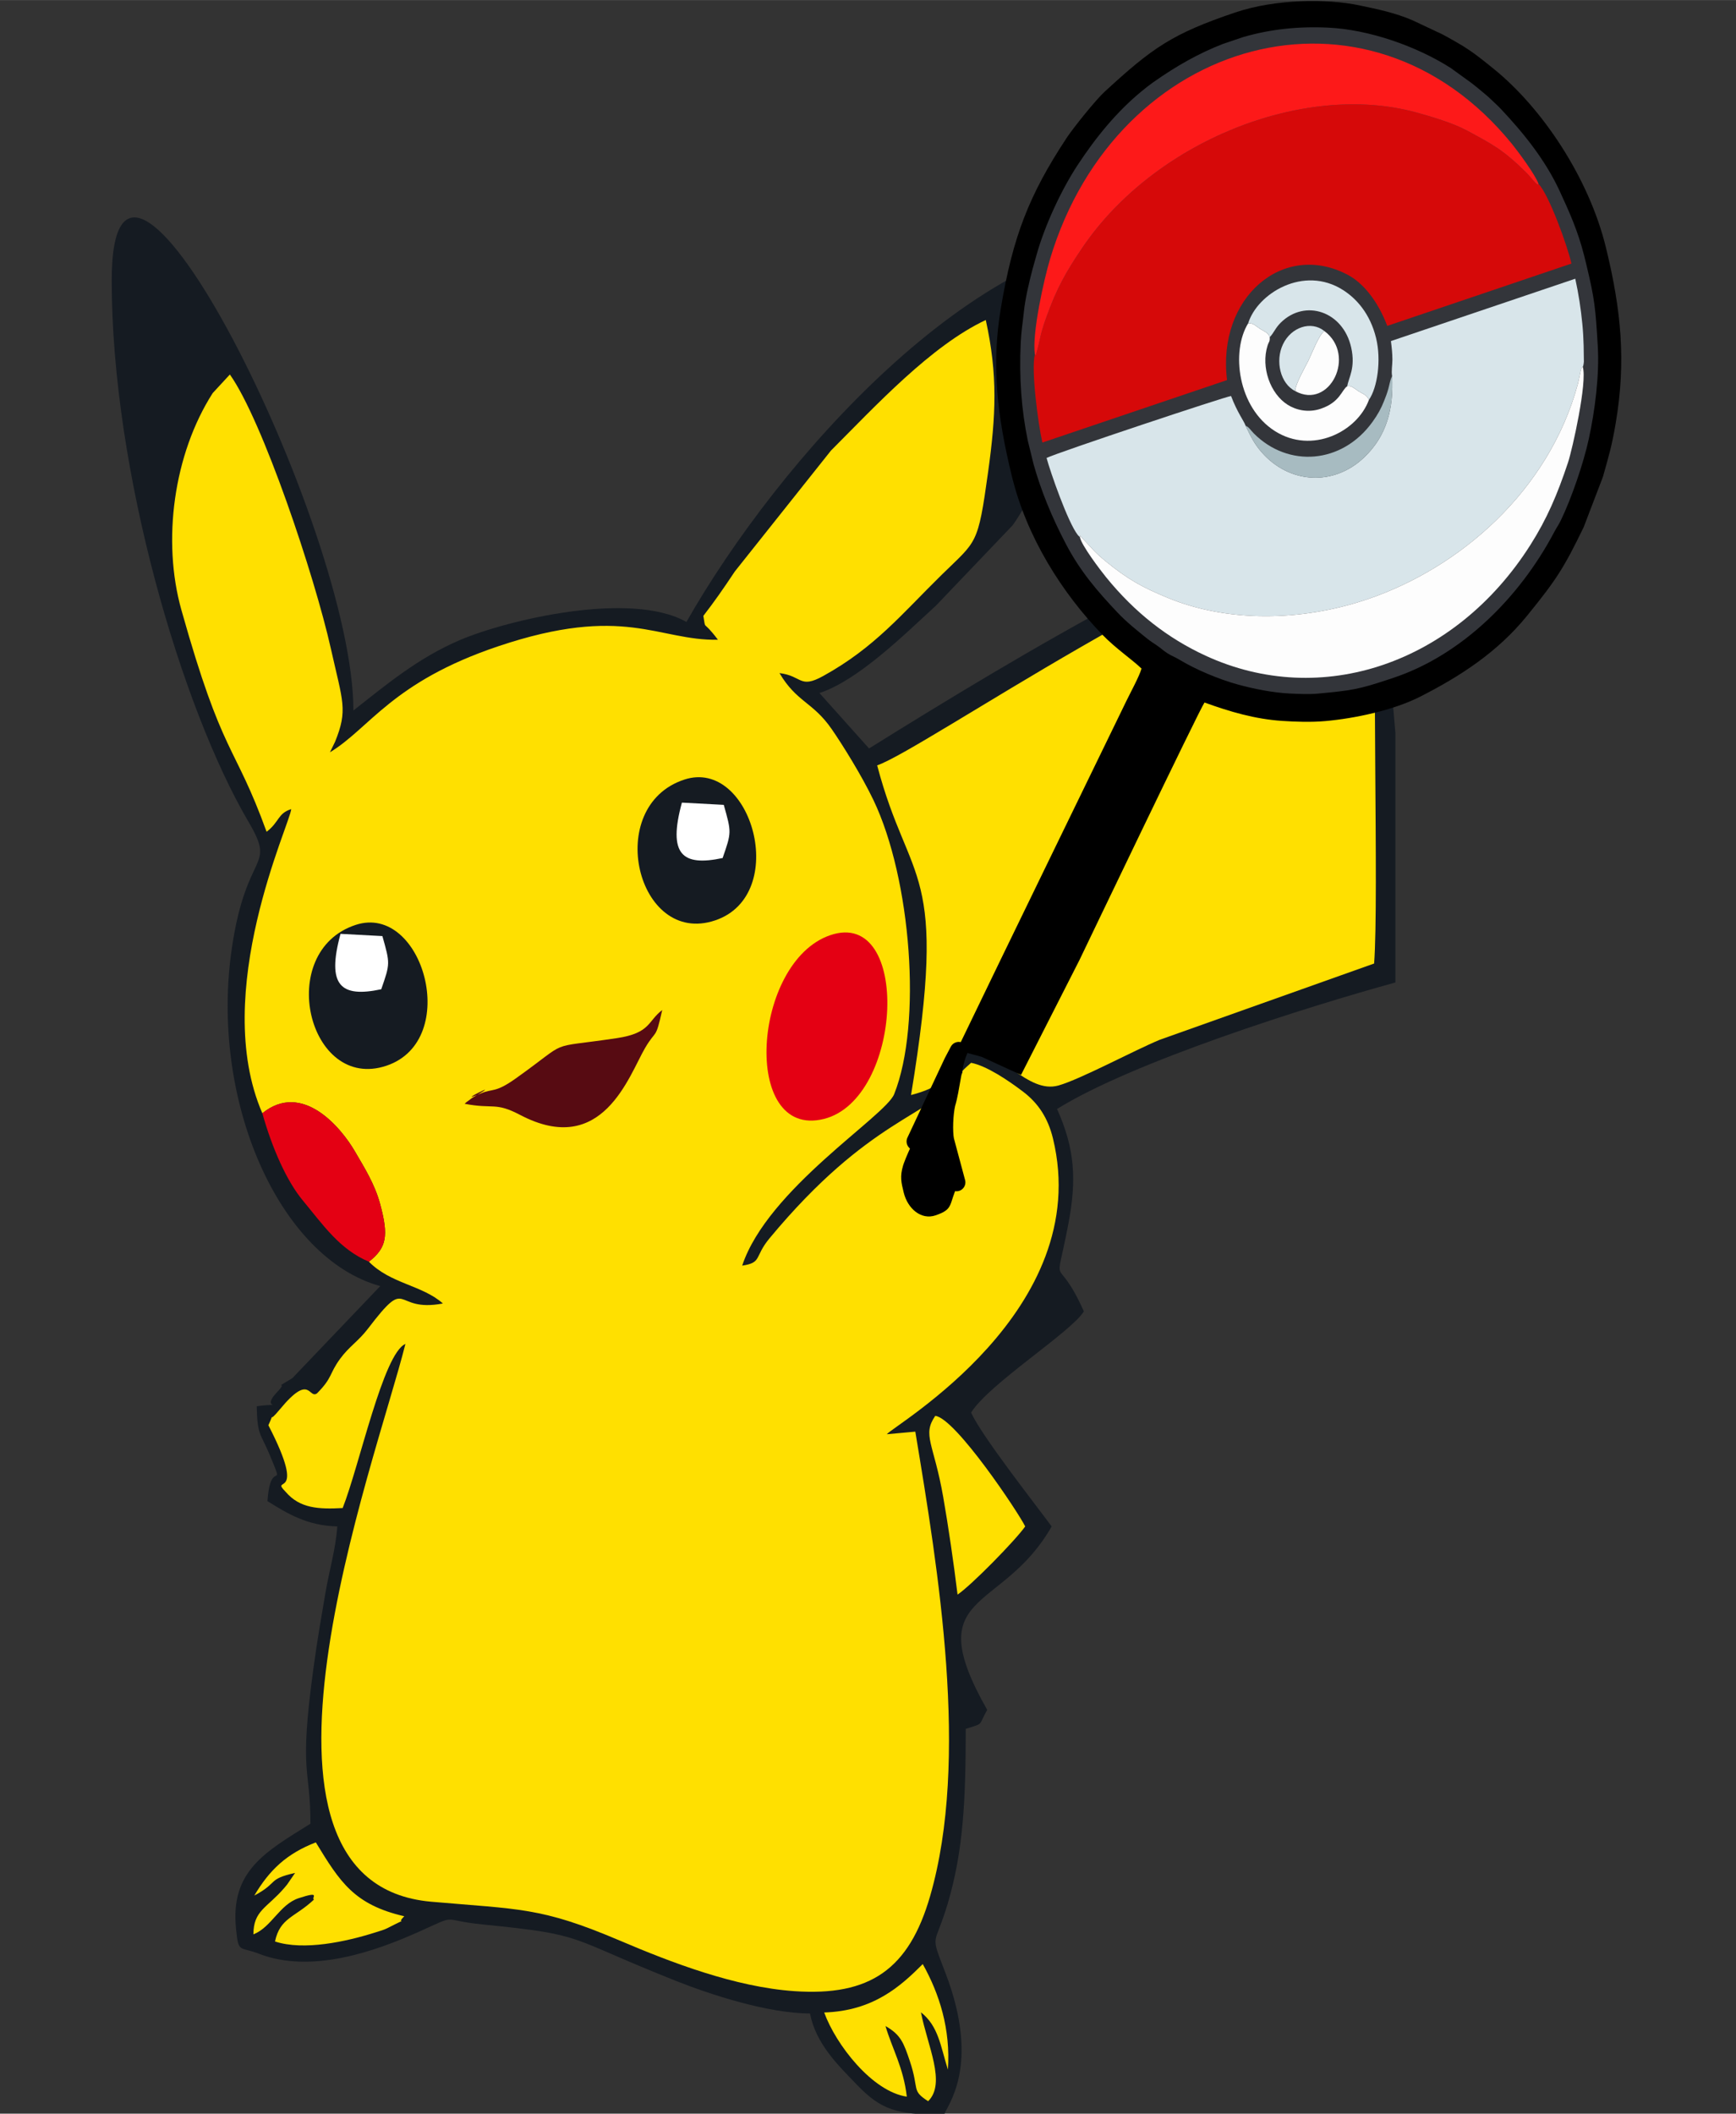 <?xml version="1.0" encoding="UTF-8"?>
<!DOCTYPE svg PUBLIC "-//W3C//DTD SVG 1.0//EN" "http://www.w3.org/TR/2001/REC-SVG-20010904/DTD/svg10.dtd">
<!-- Creator: CorelDRAW 2021 (64-Bit) -->
<svg xmlns="http://www.w3.org/2000/svg" xml:space="preserve" width="19.473mm" height="23.707mm" version="1.0" style="shape-rendering:geometricPrecision; text-rendering:geometricPrecision; image-rendering:optimizeQuality; fill-rule:evenodd; clip-rule:evenodd"
viewBox="0 0 1947.32 2370.66"
 xmlns:xlink="http://www.w3.org/1999/xlink"
 xmlns:xodm="http://www.corel.com/coreldraw/odm/2003">
 <rect x="0" y="0" width="1947.32" height="2370.66" fill="#333333" stroke="none"/>
 <defs>
  <style type="text/css">
   <![CDATA[
    .str0 {stroke:black;stroke-width:20;stroke-linecap:round;stroke-linejoin:round;stroke-miterlimit:22.926}
    .fil5 {fill:black}
    .fil0 {fill:#151B22}
    .fil6 {fill:#33353A}
    .fil3 {fill:#570B12}
    .fil11 {fill:#A7BBC1}
    .fil7 {fill:#D60909}
    .fil8 {fill:#D8E5EA}
    .fil2 {fill:#E40013}
    .fil9 {fill:#FD1919}
    .fil10 {fill:#FDFDFD}
    .fil1 {fill:#FFE000}
    .fil4 {fill:white}
   ]]>
  </style>
 </defs>
 <g id="Layer_x0020_1">
  <g id="_1484116028416">
   <g>
    <path class="fil0" d="M125.3 314.47c0,213.7 78.34,479.38 153.42,607.19 31.65,53.89 -1.93,29.98 -18.47,140.53 -25.76,172.24 53.34,349.26 166.3,380.25l-98.6 103.25c-25.2,15.48 -2.52,0.37 -17.2,15.75 -20.45,21.43 14.24,11.02 -22.77,15.79 0.63,33.38 4.56,30.27 14.63,54.67 17.97,43.55 0.97,1.46 -2.58,51.74 22.56,14.06 44.4,27.49 78.32,28.38 -1.83,25.93 -8.71,47.46 -13.6,76.21 -4.19,24.7 -8.97,51.94 -13.27,83.69 -16.33,120.44 -3.25,108.7 -3.25,173.53 -50.84,31.67 -90.05,53.07 -83.47,117.86 2.84,28.03 3.5,19.35 25.71,27.99 58.89,22.89 130.98,-3.01 178.96,-24.47 46.43,-20.76 22.63,-13.3 71.87,-8.4 118.28,11.76 91.82,13.7 217.37,63.49 37.43,14.85 102.55,36.35 149.88,36.35 6.85,34.6 31.87,58.27 52.62,79.93 27.5,28.71 45.71,33.31 93.31,33.56l4.71 0c2.11,-9.18 41.66,-53.28 1.58,-158.3 -17.98,-47.12 -12.7,-27.96 2.26,-78.25 17.8,-59.82 20.25,-117.84 20.25,-196.18 21.05,-6.62 13.53,-2.69 24.1,-21.28 -77.05,-135.49 16.21,-107.11 72.3,-205.73 -19.86,-26.91 -78.73,-101.78 -90.37,-127.69 20.12,-32.35 111.93,-90.06 126.52,-113.51 -31.86,-70.9 -33.1,-15.8 -17.39,-98.31 9.3,-48.89 7.46,-83.77 -12.73,-128.71 84.77,-52.81 279.5,-114.43 379.55,-141.87l0 -279.77c-0.26,-3.44 -0.55,-6.8 -0.86,-10.06 -9.25,-97.07 0.38,-162.6 0.86,-262.85l0 -7.76c-184.73,50.68 -419.65,191.54 -590.43,297.95l-55.65 -62.17c43.56,-14.27 95.43,-65.75 130.58,-97.9l86.09 -90.18c11.06,-15.41 11.04,-19.43 24.13,-35.44l74.03 -97.27c17.65,-27.24 126.51,-191.67 60.15,-191.67 -198.87,0 -421.63,252.43 -524.18,432.74 -62.72,-35.43 -201.57,-2.07 -253.94,20.24 -46.61,19.86 -82.35,49.71 -119.61,79.08 0,-206.27 -271.13,-744.93 -271.13,-482.4z"/>
    <path class="fil1" d="M294.27 1248.6c44.65,-36.07 88.07,15.57 103.87,42.82 10.17,17.56 22.2,36.29 28.34,59.19 9.59,35.76 7.24,48.78 -12.64,64.52 24.34,24.82 59.81,26.18 82.98,46.83 -57.5,10.78 -36.97,-33.52 -84.01,28.17 -10.91,14.32 -21.09,19.89 -31.32,33.9 -12.47,17.07 -8.12,20.77 -25.9,38.76 -9.6,6.65 -7.46,-23.49 -41.51,17.73 -15.74,19.04 -4.28,-1.05 -13.03,17.99 45.14,87.6 0.56,55.42 19.48,74.84 15.99,18.58 37.03,19.48 63.85,18.04 18.78,-47.54 45.54,-173.49 70.37,-184.05 -33.07,132.66 -210.44,604.45 28.86,625.58 98.85,8.72 122.82,5.79 211,43.35 58.71,25 129.85,52.31 196.21,56.96 85.19,5.96 128.81,-24.57 152.51,-106.56 44.38,-153.49 9.23,-365.06 -16.6,-520.97l-31.95 2.91c7,-9.6 233.18,-138.66 186.37,-331.67 -5.6,-23.12 -16.66,-39.66 -33.24,-52.32 -17.24,-13.16 -41.28,-29.23 -58.6,-32.6 -16.64,14.73 -5.05,5.59 -12.57,15.59 -33.34,44.4 -101.31,46 -213.57,181.28 -17.35,20.9 -8.06,27.26 -30.64,30.61 28.62,-86.16 160.54,-167.44 170.46,-192.31 31.58,-79.07 19.07,-241.53 -23.24,-329.88 -13.19,-27.54 -34.57,-61.88 -46.82,-79.58 -21.16,-30.59 -39.26,-30.09 -58.56,-62.8 25.63,3.05 22.3,18.03 49.01,3.26 58.08,-32.1 87.98,-69.41 132.96,-113.54 39.5,-38.76 40.51,-32.16 52.02,-115.14 8.86,-63.82 10.98,-108.66 -2.59,-170.61 -61.33,28.72 -124.11,96.82 -173.64,146.42l-107.85 135.6c-13.71,20.63 -22.89,33.69 -35.31,49.81 3.11,17.75 -1.61,2.85 16.35,26.79 -67.14,1.28 -105.12,-40.31 -246.84,7.44 -118.85,40.06 -143.57,91.65 -188.37,118.79l5.74 -11.81c14.58,-35.83 8.6,-44.91 -4.66,-104.24 -18.37,-82.17 -76.8,-256.42 -113.34,-307.68l-19.25 20.83c-43.9,68.6 -56.92,165.65 -35.18,243.05 46.78,166.53 59.25,148.7 95.63,249.01 14.47,-11.07 12.39,-20.66 27.6,-25.43 -0.61,14.99 -91.11,205.56 -32.38,341.12z"/>
    <path class="fil1" d="M983.94 858.41c36.43,138.04 80.76,109.95 37.99,369.75 53.35,-14.05 34.05,-31.1 62.13,-52.54 39.08,1.65 68.5,51.63 103.31,41.82 24.52,-6.91 84.63,-39.26 113.5,-51.23l240.53 -85.57c5.49,-75.54 -3.35,-357.98 3.33,-505.38 -187.9,40.18 -509.07,265.36 -560.79,283.15z"/>
    <path class="fil2" d="M931.38 1048.85c-87.55,29.76 -100.34,229.19 -7.31,206.14 88.95,-22.05 98.31,-237.06 7.31,-206.14z"/>
    <path class="fil0" d="M398.98 1037.33c-91.08,29.88 -53.21,187.47 34.54,157.94 84.35,-28.38 40.9,-182.67 -34.54,-157.94z"/>
    <path class="fil2" d="M294.27 1248.6c11.07,39.46 27.41,76.14 45.32,97.7 22.61,27.24 41.33,55.04 74.25,68.83 19.88,-15.74 22.23,-28.76 12.64,-64.52 -6.14,-22.9 -18.17,-41.63 -28.34,-59.19 -15.8,-27.25 -59.22,-78.89 -103.87,-42.82z"/>
    <path class="fil3" d="M521.24 1237.98c32.42,6.23 34.13,-2.26 62.23,12.5 92.62,48.65 122.08,-44.4 140.19,-75.18 12.65,-21.52 11.53,-8.11 19.17,-42.48 -16.44,12.48 -12.89,25.83 -50.88,31.52 -81.89,12.25 -49.92,0.05 -113.5,45.28 -23.01,16.36 -25.37,11.05 -38.34,16.46 -36.13,15.07 31.13,-18.61 -9.58,4.73 -1.52,0.87 -3.45,2.63 -4.67,3.41 -1.25,0.8 -3.24,2.26 -4.62,3.76z"/>
    <path class="fil1" d="M924.54 2257.18c12.99,35.97 53.82,88.69 92.66,94.4 -3.73,-32.61 -16.39,-53.69 -23.92,-79.18 17.19,9.64 20.53,19.15 27.24,39.1 11.05,32.87 1.28,32.69 20.59,45.19 20.55,-20.25 -0.79,-62.11 -8.06,-99.72 19.61,15.53 21.84,37.3 30.23,64.32 3.16,-45.62 -9.68,-85.33 -28.2,-118.41 -25.01,24.99 -55.31,52.49 -110.54,54.3z"/>
    <path class="fil1" d="M1074.11 1788.46c15.41,-10.25 64.96,-60.9 75.88,-76.44 -6.96,-14.6 -78.2,-121.64 -100.9,-124.02 -14.9,21.69 -1.63,30.6 8.94,91.02 5.72,32.72 11.71,73.61 16.08,109.44z"/>
    <path class="fil1" d="M285.25 2126.04c27.55,-14.62 14.09,-18.24 45.77,-25.42l-8.95 13.05c-0.83,1.01 -2.23,2.71 -3.15,3.78 -19.67,22.84 -34.57,25.17 -34.68,52.11 20.38,-8.05 29.37,-33.59 50.9,-40.63 25.47,-8.33 13.83,-0.62 16.98,1.65 -21.46,20.19 -37.98,20.22 -43.65,46.95 32.11,10.57 79.7,0.33 113.2,-10.35 5.61,-1.79 9.07,-2.62 13.94,-5.13 27.5,-14.13 6.45,-1.47 17.89,-12.8 -56.28,-13.04 -72.14,-38.42 -99.25,-82.88 -32.64,12.71 -51.79,30.65 -69,59.67z"/>
    <path class="fil4" d="M770.84 903.35c-0.63,1.7 -1.85,2.29 -2.16,4.95 -1.89,16.16 -17.55,10.55 -1.25,60.82 27.73,7.39 48.95,11.35 53.19,-25.55 4.82,-42.01 -18.47,-43.7 -49.78,-40.22z"/>
    <path class="fil4" d="M381.98 1047.37c-15.87,58.19 0.25,71.83 45.68,62.14 10.11,-29.07 9.95,-28.73 1.28,-59.63l-46.96 -2.51z"/>
    <polygon class="fil0" points="770.84,903.35 125.29,243.51 "/>
   </g>
   <g>
    <path class="fil5" d="M1025.18 1278.67l49.48 47.77 -0.22 2.46c-10.61,21.92 -3.99,27.1 -25.01,34.21 -16.06,5.43 -31.24,-7.28 -35.75,-25.73 -2.7,-11.07 -4.35,-17.72 -0.71,-30.01 1.03,-3.46 2.09,-5.48 3.23,-8.71 0.75,-2.13 3.91,-9.13 8.98,-19.99z"/>
    <path class="fil5" d="M1067.37 1190.25l16.07 -9.73 17.84 4.85 44.04 20.23 65.58 -128.93c3.75,-7.75 134.7,-281.22 140.23,-288.77 28.38,10.31 56.77,18.64 87.17,20.64 15.37,1.01 32.18,1.63 48.5,0.17 32.36,-2.89 75.87,-11.91 106.3,-27.4 44.62,-22.71 86.48,-49.64 119.85,-90.7 32.6,-40.12 41.27,-53.44 63.55,-99.49l21.51 -56.24c6.52,-23.19 10.04,-34.5 14.45,-60.73 11.62,-69.03 6.15,-126.11 -11.02,-196.46 -19.24,-78.87 -71.83,-156.57 -125.33,-200.02 -25.18,-20.46 -30.86,-24.23 -57.53,-38.87l-33.91 -15.98c-19.5,-8.44 -38.63,-12.37 -60.07,-16.88 -35.3,-7.41 -93.42,-7.4 -139.23,8.09 -70.58,23.87 -92.54,39.41 -146.22,88.77 -10.2,9.37 -35.22,40.54 -42.85,52.13 -42.07,63.83 -60.12,110.6 -73.49,189.95 -10.83,64.29 -4.55,120.42 12.22,189.17 16.77,68.73 56.4,131.05 101.43,177.68 15.16,15.7 33.8,28.19 44.02,38.12 -2.47,8.73 -12.43,26.9 -16.97,36.28 -22.61,46.77 -130.5,267.83 -196.14,404.12z"/>
    <polygon class="fil5" points="1349.2,638.85 1350.58,638.38 1349.88,640.63 "/>
    <polygon class="fil5" points="1345.66,636.61 1347.43,637.73 "/>
    <polygon class="fil5" points="1347.43,637.73 1349.2,638.85 "/>
    <g>
     <path class="fil6" d="M1779.59 297.28c9.23,38.47 10.12,47.9 12.69,91.12 1.92,32.43 -3.21,72.23 -10.03,103.67 -6.05,27.86 -19.68,67.25 -31.34,91.36 -2.72,5.62 -4.69,7.96 -7.38,13.07 -39.71,75.29 -104.49,137.46 -177.81,162.78l-7.88 2.66c-33.94,11.33 -42.01,12.47 -79.72,16 -9.36,0.88 -21.53,0.35 -31.5,-0.13 -18.67,-0.9 -40.38,-5.21 -58.23,-10.13 -21.16,-5.82 -47.18,-16.7 -65.86,-28.05 -4.74,-2.88 -7.9,-3.75 -12.93,-6.94 -4.84,-3.07 -6.85,-5.31 -11.24,-8.35 -4.97,-3.45 -7.23,-4.63 -12.14,-8.59 -11.18,-9.01 -22.62,-18.1 -32.84,-28.93 -22.34,-23.67 -41.48,-45.76 -57.66,-76.59 -15.79,-30.11 -27.94,-59.62 -36.45,-90.02l-6.31 -25.83c-7.19,-34.5 -9.86,-70.6 -7.98,-110.34 0.59,-12.59 2.28,-22.3 3.53,-34.44 1.53,-14.83 6,-33.69 9.83,-48.2l4.52 -16.06c9.19,-32.66 27.58,-72.25 45.76,-99.97 20.56,-31.34 44.13,-60.25 72.17,-83.22 4.62,-3.79 8.05,-6.51 12.63,-9.75 26.26,-18.58 51.96,-32.96 78.37,-43.16l22.72 -7.69c29.96,-8.71 61.25,-12.23 95.61,-10.58 44.85,2.16 97.79,20.26 137.02,45.13l23.38 16.93c3.99,3.22 6.74,5.17 10.99,8.86 4.62,4 6.87,5.49 11.45,10.01 4.14,4.09 6.23,5.65 10.4,10.06 25.22,26.72 49.97,57.13 66.26,92.49 10.33,22.42 20.18,43.9 27.32,72.01l2.65 10.82z"/>
     <path class="fil7" d="M1725.87 206.31c11.4,11.63 32.1,68.36 36.86,89.29l-206.59 69.88c-10.8,-28.29 -27.14,-48.17 -44.31,-57.27 -72.52,-38.41 -146.88,25.77 -135.41,118.05l-207.16 70.07c-4.8,-20.9 -12.82,-82 -8.41,-98.92 1.95,1.01 0.15,3.81 2.14,-2.97 3.8,-12.94 3.11,-17.41 10.63,-38.4 11.71,-32.71 22.19,-51.24 40.59,-78.37 80.42,-118.64 246.99,-185.94 373.6,-151.81 16.85,4.54 42.67,12.36 57.39,20.34 28.6,15.5 40.54,21.3 66.74,47.23 5.77,5.72 13.08,16.34 13.93,12.88z"/>
     <path class="fil8" d="M1775.45 411.52c-1.74,-2.57 -3.4,11.33 -5.61,19.44 -32.69,120.18 -132.71,206.2 -236.15,241.19 -74.37,25.15 -157.27,25.8 -223.6,-1.58 -28.38,-11.71 -44.43,-20.34 -69.74,-41.02 -14.22,-11.61 -16.13,-15.72 -26.31,-25.9 -3.59,-3.59 -1.63,-4.18 -2.72,-1.33l-1.65 -1.55c-0.16,-0.2 -0.55,-0.57 -0.74,-0.83 -11.14,-14.25 -30.65,-70.33 -34.97,-86.32 11.87,-6 202.87,-69.6 206.97,-69.48 7.01,18.65 14.57,28.08 16.29,33.33 6.03,12.67 9.96,20.59 18.24,29.98 31.13,35.33 80.45,38 114.5,5.78 25.66,-24.28 33.44,-54.97 31.61,-91.43 -1.06,-5.85 0.34,-12.14 0.33,-18.53 0,-6.92 -0.76,-13.57 -1.66,-20.77l206.79 -69.92c3.78,17.29 6.26,33.65 7.91,50.56 0.81,8.24 1.27,16.27 1.48,24.62l0.26 17.89c-0.04,0.49 -0.19,1.9 -0.27,2.36 -0.39,2.22 -0.42,2.13 -0.96,3.51z"/>
     <path class="fil9" d="M1725.87 206.31c-0.85,3.46 -8.16,-7.16 -13.93,-12.88 -26.2,-25.93 -38.14,-31.73 -66.74,-47.23 -14.72,-7.98 -40.54,-15.8 -57.39,-20.34 -126.61,-34.13 -293.18,33.17 -373.6,151.81 -18.4,27.13 -28.88,45.66 -40.59,78.37 -7.52,20.99 -6.83,25.46 -10.63,38.4 -1.99,6.78 -0.19,3.98 -2.14,2.97 -3.44,-22.82 10.09,-83.83 17.11,-107.21 74.79,-248.93 356.02,-327.94 517.95,-128.91 6.59,8.09 26.45,34.8 29.96,45.02z"/>
     <path class="fil10" d="M1211.32 602.32c1.09,-2.85 -0.87,-2.26 2.72,1.33 10.18,10.18 12.09,14.29 26.31,25.9 25.31,20.68 41.36,29.31 69.74,41.02 66.33,27.38 149.23,26.73 223.6,1.58 103.44,-34.99 203.46,-121.01 236.15,-241.19 2.21,-8.11 3.87,-22.01 5.61,-19.44 5.23,17.13 -11.81,92.89 -16.56,107.16 -11.95,35.91 -23.6,63.21 -42.32,92.68 -84.28,132.74 -234.34,184.06 -364.45,123.93 -42.46,-19.62 -79.04,-48.15 -111.3,-87.8 -6.11,-7.51 -27.78,-35.85 -29.5,-45.17z"/>
     <path class="fil6" d="M1511.22 433.17c-6.21,3.99 -7.91,17.88 -29.67,25.24 -14.5,4.91 -28.17,1.24 -37.15,-4.45 -19.55,-12.39 -30.09,-41.98 -22.63,-66.12 1.7,-5.49 2.76,-4.01 2.54,-9.74 4.75,-4.91 6.15,-10.15 12.34,-16.25 27.38,-26.98 70,-12.7 79.02,27.9 5.11,23.01 -2.95,33.77 -4.45,43.42z"/>
     <path class="fil10" d="M1424.31 378.1c0.22,5.73 -0.84,4.25 -2.54,9.74 -7.46,24.14 3.08,53.73 22.63,66.12 8.98,5.69 22.65,9.36 37.15,4.45 21.76,-7.36 23.46,-21.25 29.67,-25.24 4.68,-1.17 8.43,2.91 12.78,5.67 4.33,2.75 9.02,3.74 11.57,9.57 -13.1,35.82 -63.82,61.45 -105.45,35.07 -41.68,-26.41 -49.52,-89.27 -30.01,-120.91 5.67,-0.62 8.89,3.4 13.22,6.14 4.35,2.76 9.37,4.23 10.98,9.39z"/>
     <path class="fil8" d="M1535.57 448.41c-2.55,-5.83 -7.24,-6.82 -11.57,-9.57 -4.35,-2.76 -8.1,-6.84 -12.78,-5.67 1.5,-9.65 9.56,-20.41 4.45,-43.42 -9.02,-40.6 -51.64,-54.88 -79.02,-27.9 -6.19,6.1 -7.59,11.34 -12.34,16.25 -1.61,-5.16 -6.63,-6.63 -10.98,-9.39 -4.33,-2.74 -7.55,-6.76 -13.22,-6.14 10.27,-33.39 62.26,-65.54 106.51,-37.25 14.94,9.55 30.26,26.38 36.93,53.65 6.15,25.09 1.43,55.92 -7.98,69.44z"/>
     <path class="fil11" d="M1397.22 477.47c3.89,1.58 5.77,5.15 9.22,8.62 38.6,38.75 98.93,34.48 133.11,-12.91 5.92,-8.2 9.76,-15.18 13.08,-23.7 1.9,-4.89 3.09,-7.69 4.74,-13.56 1.3,-4.63 2.09,-10.39 4.2,-14.12 1.83,36.46 -5.95,67.15 -31.61,91.43 -34.05,32.22 -83.37,29.55 -114.5,-5.78 -8.28,-9.39 -12.21,-17.31 -18.24,-29.98z"/>
     <path class="fil10" d="M1452.95 438.64c-0.21,-7.73 11.2,-26.94 14.89,-34.58 3.69,-7.64 11.87,-28.91 17.7,-32.81 36.5,26.99 5.97,88.66 -32.59,67.39z"/>
     <path class="fil8" d="M1485.54 371.25c-5.83,3.9 -14.01,25.17 -17.7,32.81 -3.69,7.64 -15.1,26.85 -14.89,34.58 -16.63,-8.16 -22.9,-33.69 -13.72,-52.71 9.2,-19.05 31.47,-26.59 46.31,-14.68z"/>
    </g>
    <path class="fil5 str0" d="M1068.8 1191.14l6.63 -12.57c-6.74,14.75 -8.72,43.23 -13.77,59.46 -2.59,11.19 -3.32,30.89 -1.45,40.72l12.7 47.34 -45.98 -45.87 41.87 -89.08z"/>
   </g>
   <path class="fil0" d="M767.63 874.35c-91.08,29.87 -53.21,187.46 34.54,157.93 84.35,-28.38 40.9,-182.67 -34.54,-157.93z"/>
   <path class="fil4" d="M764.91 900.18c-15.88,58.19 0.24,71.84 45.68,62.15 10.11,-29.08 9.95,-28.73 1.28,-59.63l-46.96 -2.52z"/>
  </g>
 </g>
</svg>
